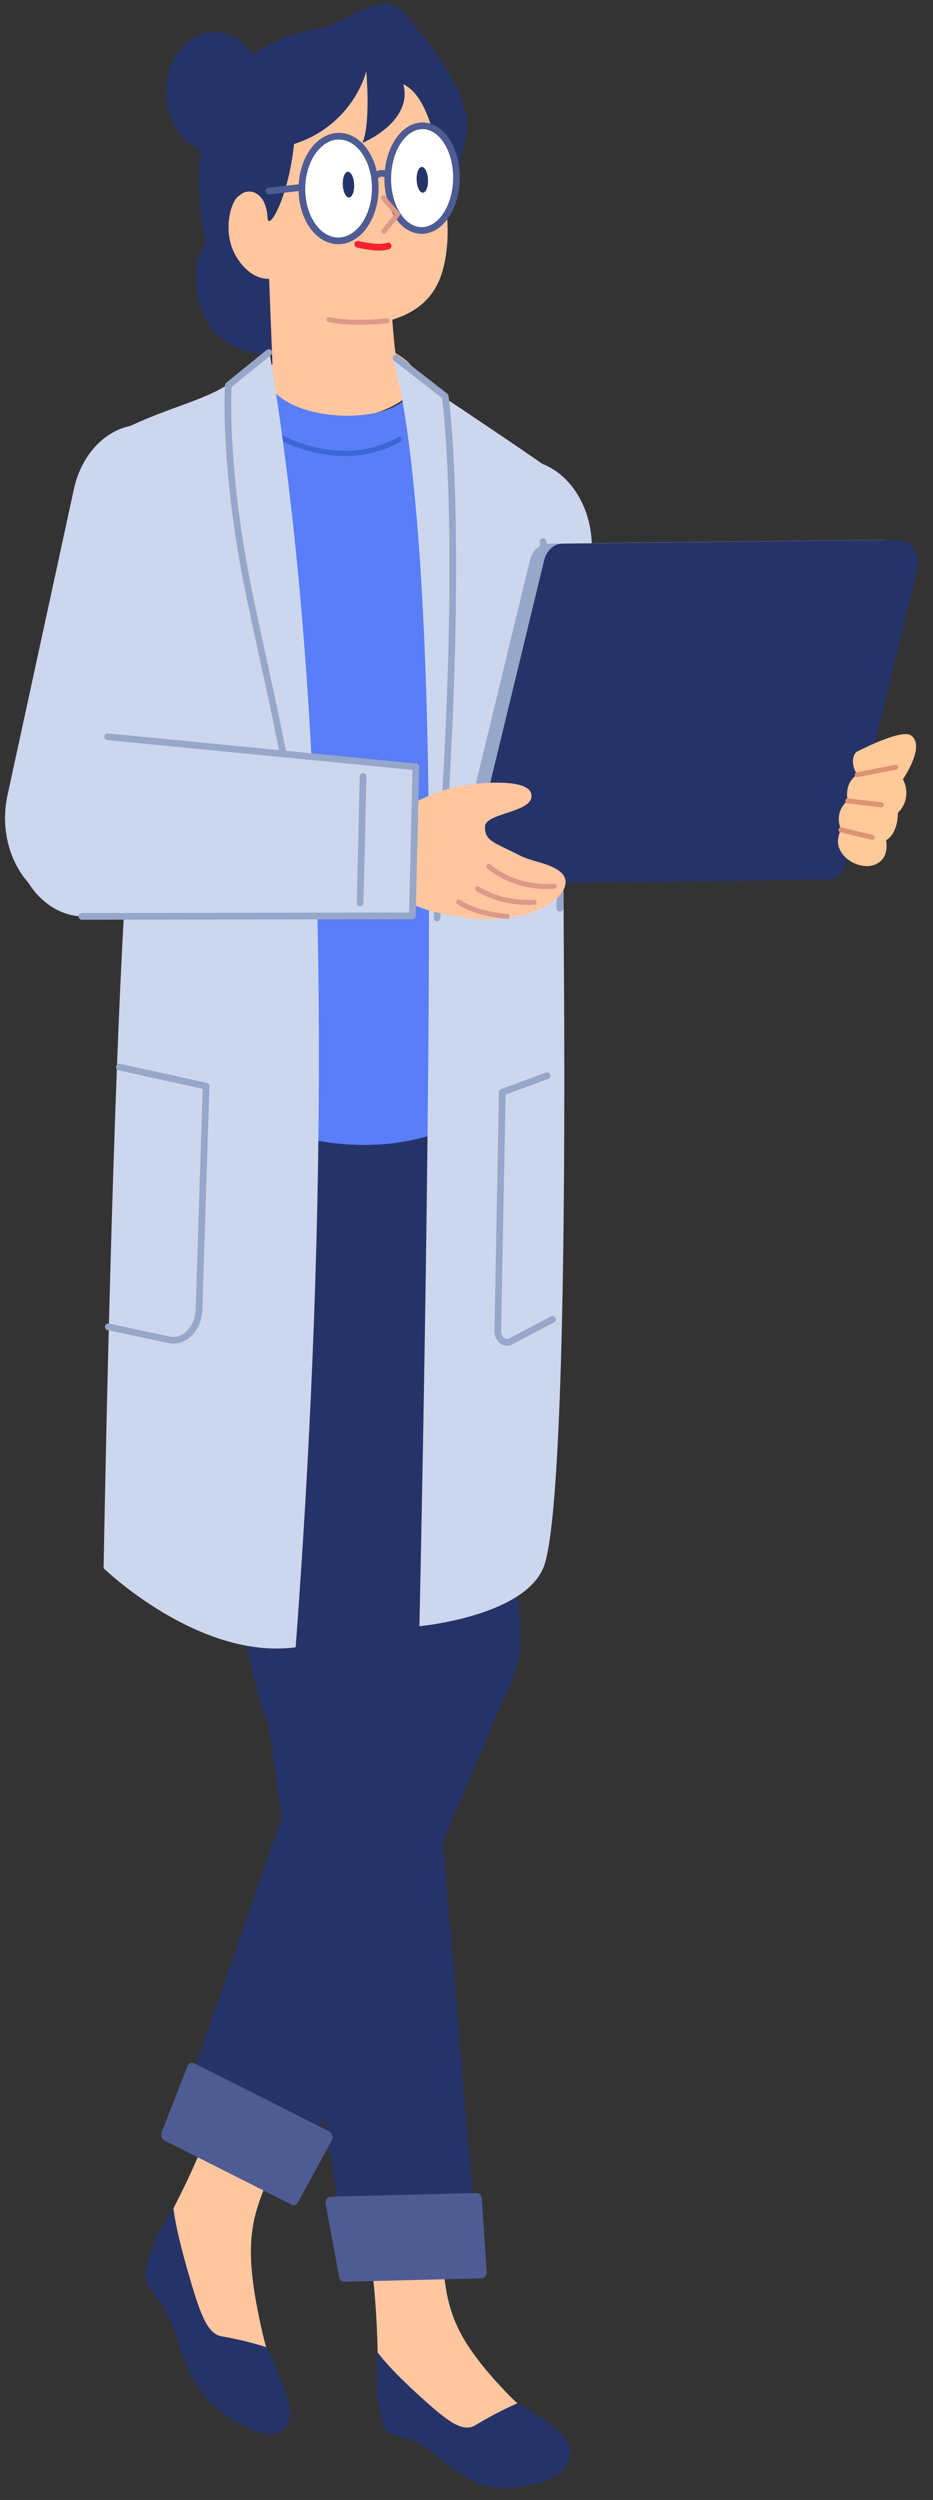 <?xml version="1.0" encoding="utf-8"?>
<svg width="118px" height="316px" viewBox="0 0 118 316" version="1.1" xmlns:xlink="http://www.w3.org/1999/xlink" xmlns="http://www.w3.org/2000/svg">
  <rect x="0" y="0" width="118" height="316" fill="#333333" stroke="none"/>
  <desc>Created with Lunacy</desc>
  <defs>
    <path d="M0 0L24.465 0L24.465 17.137L0 17.137L0 0Z" transform="translate(0.363 0.218)" id="path_1" />
    <path d="M0 0L56.345 0L56.345 43.464L0 43.464L0 0Z" transform="translate(0.323 0.63)" id="path_2" />
    <clipPath id="mask_1">
      <use xlink:href="#path_1" />
    </clipPath>
    <clipPath id="mask_2">
      <use xlink:href="#path_2" />
    </clipPath>
  </defs>
  <g id="1.人物组件/5.用研/走路/看电脑" transform="translate(0.423 0.423)">
    <g id="分组" transform="translate(0.213 0)">
      <path d="M8.622 56.745L8.622 56.745C3.707 56.553 -0.151 51.477 0.005 45.408L0.897 10.646C1.053 4.577 5.165 -0.187 10.08 0.006C14.996 0.198 18.854 5.274 18.698 11.343L17.805 46.105C17.649 52.174 13.538 56.938 8.622 56.745" transform="translate(55.511 57.718)" id="Fill-1" fill="#CCD7EE" stroke="none" />
      <path d="M4.944 0.031C1.738 0.406 -0.51 4.104 0.1 8.007C1.144 14.681 2.643 24.967 3.603 34.61C4.463 43.253 3.661 49.271 5.136 51.439C6.727 53.777 9.799 51.537 12.478 54.502C15.158 57.468 17.095 59.752 23.962 57.51C31.993 54.887 24.72 52.588 20.798 48.547C13.874 41.411 12.942 37.907 12.384 32.393C11.241 21.102 10.961 12.364 10.915 6.654C10.883 2.715 8.12 -0.341 4.944 0.031" transform="translate(43.053 253.909)" id="Fill-3" fill="#FFC6A0" stroke="none" />
      <g id="分组" transform="translate(46.642 296.73)">
        <path d="M0 0L24.465 0L24.465 17.137L0 17.137L0 0Z" transform="translate(0.363 0.218)" id="Clip-6" fill="none" stroke="none" />
        <g clip-path="url(#mask_1)">
          <path d="M0.148 0C0.148 0 1.358 1.802 5.456 5.512C8.688 8.438 10.784 10.202 12.45 9.196C15.492 7.36 17.851 6.385 17.851 6.385C17.851 6.385 20.806 8.039 23.054 9.964C25.301 11.888 25.167 15.271 20.417 16.482C15.666 17.692 12.9 17.506 8.196 13.488C3.491 9.468 1.587 11.358 0.788 8.946C-0.46 5.174 0.148 0 0.148 0" transform="translate(0.363 0.218)" id="Fill-5" fill="#253368" stroke="none" />
        </g>
      </g>
      <path d="M10.39 60.801L0.449 18.899C-1.517 10.2 3.188 1.361 10.435 0.139C16.707 -0.92 22.574 4.187 23.875 11.837L31.181 54.82C31.181 54.82 33.807 66.924 23.412 69.793C13.303 72.583 10.39 60.801 10.39 60.801" transform="translate(21.73 153.504)" id="Fill-7" fill="#253368" stroke="none" />
      <path d="M0.033 12.788L11.094 89.257C11.358 91.085 12.661 92.404 14.164 92.367L24.779 92.104C26.566 92.06 27.942 90.139 27.758 87.942L21.368 11.668C21.368 11.668 20.677 -1.349 9.424 0.115C-1.071 1.479 0.033 12.788 0.033 12.788" transform="translate(31.878 195.059)" id="Fill-9" fill="#253368" stroke="none" />
      <path d="M2.354 11.21L19.754 10.78C20.123 10.77 20.409 10.38 20.379 9.926L19.768 0.724C19.741 0.309 19.457 -0.009 19.119 0L0.627 0.458C0.222 0.467 -0.074 0.934 0.016 1.422L1.718 10.598C1.785 10.962 2.05 11.218 2.354 11.21" transform="translate(40.536 276.783)" id="Fill-11" fill="#4E5C93" stroke="none" />
      <path d="M23.154 0.826C20.328 -1.078 16.788 0.433 15.525 4.09C13.365 10.343 9.945 19.903 6.369 28.557C3.165 36.314 -0.228 40.748 0.012 43.564C0.271 46.6 3.832 46.866 4.709 51.175C5.585 55.485 6.155 58.716 12.863 61.602C20.708 64.976 15.722 58.046 14.304 51.989C11.8 41.29 12.615 37.741 14.651 32.787C18.822 22.64 22.551 15.204 25.101 10.441C26.86 7.154 25.955 2.712 23.154 0.826" transform="translate(18.349 242.871)" id="Fill-13" fill="#FFC6A0" stroke="none" />
      <path d="M3.574 0C3.574 0 3.76 2.329 5.475 8.235C6.827 12.894 7.765 15.804 9.602 16.122C12.955 16.701 15.351 17.523 15.351 17.523C15.351 17.523 17.051 20.936 18.041 24.084C19.031 27.231 17.387 29.942 12.901 27.663C8.415 25.384 6.208 23.32 4.131 16.738C2.053 10.156 -0.382 10.407 0.05 7.855C0.726 3.868 3.574 0 3.574 0" transform="translate(17.735 278.758)" id="Fill-15" fill="#253368" stroke="none" />
      <path d="M28.796 55.949L23.995 12.69C22.91 3.759 15.689 -1.933 8.671 0.608C2.596 2.807 -1.067 10.43 0.278 18.067L7.841 60.983C7.841 60.983 9.452 73.354 19.888 70.727C30.038 68.171 28.796 55.949 28.796 55.949" transform="translate(36.348 148.445)" id="Fill-17" fill="#253368" stroke="none" />
      <path d="M42.934 16.018L15.869 79.632C15.221 81.152 13.691 81.85 12.261 81.275L2.164 77.225C0.463 76.542 -0.438 74.349 0.212 72.474L22.768 7.353C22.768 7.353 26.235 -3.903 36.683 1.438C46.429 6.421 42.934 16.018 42.934 16.018" transform="translate(21.629 194.776)" id="Fill-19" fill="#253368" stroke="none" />
      <path d="M16.509 17.963L0.397 9.835C0.056 9.663 -0.096 9.171 0.064 8.761L3.314 0.446C3.46 0.07 3.818 -0.098 4.131 0.059L21.252 8.697C21.628 8.887 21.767 9.453 21.54 9.868L17.281 17.674C17.111 17.984 16.789 18.105 16.509 17.963" transform="translate(19.761 260.3)" id="Fill-21" fill="#4E5C93" stroke="none" />
      <path d="M25.546 45.423L40.833 27.489C42.134 26.283 42.818 24.312 42.629 22.317L43.903 0L0.223 0.854L0 24.477C-0.014 25.947 0.437 27.359 1.253 28.428C3.757 31.705 10.034 38.219 20.952 45.233C22.433 46.184 24.25 46.724 25.546 45.423" transform="translate(24.349 142.172)" id="Fill-23" fill="#253368" stroke="none" />
      <path d="M39.57 0L0 1.003" transform="translate(27.616 149.029)" id="Stroke-25" fill="none" stroke="#253368" stroke-width="0.649" stroke-linecap="round" stroke-linejoin="round" />
      <path d="M0.264 0L0.375 6.662" transform="translate(44.148 142.941)" id="Stroke-27" fill="none" stroke="#253368" stroke-width="0.649" stroke-linecap="round" stroke-linejoin="round" />
      <path d="M3.661 16.304C3.661 16.304 1.292 0.14 17.898 0C27.187 0.691 27.67 19.672 27.67 19.672C27.67 19.672 28.462 23.618 27.401 27.785C26.213 32.452 22.741 34.187 18.113 34.964C9.465 35.072 5.77 29.405 5.77 29.405C5.77 29.405 -0.155 30.289 0.003 21.024C0.197 12.429 3.661 16.304 3.661 16.304" transform="translate(28.029 5.69)" id="Fill-29" fill="#FFC6A0" stroke="none" />
      <path d="M12.287 7.096C12.51 11.28 9.943 14.895 6.553 15.17C3.164 15.444 0.236 12.275 0.013 8.091C-0.209 3.907 2.358 0.292 5.747 0.017C9.136 -0.258 12.064 2.911 12.287 7.096" transform="translate(20.368 3.601)" id="Fill-31" fill="#253368" stroke="none" />
      <path d="M31.509 25.956C31.509 25.956 33.295 21.479 34.231 16.237C35.167 10.995 26.69 1.35 25.571 0.608C24.452 -0.134 23.87 -0.921 16.655 2.998C-5.231 5.862 1.295 30.262 1.295 30.262C1.295 30.262 -1.139 32.752 0.667 38.771C2.741 44.769 9.621 44.426 9.621 44.426L9.349 34.803C9.349 34.803 7.039 35.206 5.115 32.03C3.192 28.853 4.487 24.697 5.544 24.278C6.454 23.314 8.871 23.564 9.06 27.11C9.156 28.895 11.695 24.671 12.41 17.786C19.973 15.34 21.542 8.601 21.542 8.601C21.542 8.601 22.146 14.884 21.078 17.637C25.03 15.816 27.04 12.988 26.218 10.221C30.919 12.339 31.509 25.956 31.509 25.956" transform="translate(24.141 0)" id="Fill-33" fill="#253368" stroke="none" />
      <path d="M2.261 15.131L1.693 0.795L16.838 0C16.838 0 17.3 9.782 17.811 13.724C28.011 19.609 6.019 26.438 0.472 19.32C-1.241 17.122 2.261 15.131 2.261 15.131" transform="translate(31.564 30.477)" id="Fill-35" fill="#FFC6A0" stroke="none" />
      <path d="M9.28 6.79C9.189 10.442 7.04 13.325 4.478 13.228C1.917 13.132 -0.087 10.093 0.003 6.441C0.094 2.789 2.243 -0.095 4.805 0.002C7.367 0.099 9.37 3.137 9.28 6.79" transform="translate(37.545 16.792)" id="Fill-37" fill="#FFFFFF" stroke="none" />
      <path d="M9.28 6.79C9.189 10.442 7.04 13.325 4.478 13.228C1.917 13.132 -0.087 10.093 0.003 6.441C0.094 2.789 2.243 -0.095 4.805 0.002C7.367 0.099 9.37 3.137 9.28 6.79Z" transform="translate(37.545 16.792)" id="Stroke-39" fill="none" stroke="#4E5C93" stroke-width="0.846" stroke-linecap="round" stroke-linejoin="round" />
      <path d="M8.689 6.778C8.599 10.431 6.582 13.319 4.183 13.228C1.784 13.138 -0.086 10.104 0.003 6.452C0.094 2.799 2.111 -0.089 4.509 0.002C6.908 0.092 8.779 3.126 8.689 6.778" transform="translate(48.404 15.481)" id="Fill-41" fill="#FFFFFF" stroke="none" />
      <path d="M8.689 6.778C8.599 10.431 6.582 13.319 4.183 13.228C1.784 13.138 -0.086 10.104 0.003 6.452C0.094 2.799 2.111 -0.089 4.509 0.002C6.908 0.092 8.779 3.126 8.689 6.778Z" transform="translate(48.404 15.481)" id="Stroke-43" fill="none" stroke="#4E5C93" stroke-width="0.846" stroke-linecap="round" stroke-linejoin="round" />
      <path d="M0 0L1.793 2.08L0.076 4.201" transform="translate(47.85 24.586)" id="Stroke-45" fill="none" stroke="#DD9987" stroke-width="0.635" stroke-linecap="round" stroke-linejoin="round" />
      <path d="M0 0.209C0 0.209 2.586 0.874 3.837 0.423" transform="translate(44.615 30.246)" id="Stroke-47" fill="none" stroke="#F5222D" stroke-width="0.846" stroke-linecap="round" stroke-linejoin="round" />
      <g id="分组" transform="translate(46.642 20.632)">
        <path d="M0 0.577C0 0.577 0.772 -0.154 1.526 0.453" transform="translate(0.161 0.642)" id="Fill-49" fill="#FFFFFF" stroke="none" />
        <path d="M0 0.577C0 0.577 0.772 -0.154 1.526 0.453" transform="translate(0.161 0.642)" id="Stroke-51" fill="none" stroke="#4E5C93" stroke-width="0.846" stroke-linecap="round" stroke-linejoin="round" />
      </g>
      <path d="M7.339 0.376C7.339 0.376 3.039 0.873 0 0.23" transform="translate(40.978 39.753)" id="Stroke-52" fill="none" stroke="#DD9987" stroke-width="0.635" stroke-linecap="round" stroke-linejoin="round" />
      <path d="M1.441 1.568C1.489 2.465 1.206 3.22 0.81 3.251C0.413 3.283 0.053 2.582 0.005 1.684C-0.043 0.787 0.24 0.033 0.637 0.001C1.033 -0.031 1.394 0.67 1.441 1.568" transform="translate(42.712 21.289)" id="Fill-54" fill="#253368" stroke="none" />
      <path d="M1.441 1.568C1.489 2.465 1.206 3.22 0.81 3.251C0.413 3.283 0.053 2.582 0.005 1.684C-0.042 0.787 0.24 0.033 0.637 0.001C1.033 -0.031 1.394 0.67 1.441 1.568" transform="translate(52.054 20.68)" id="Fill-56" fill="#253368" stroke="none" />
      <g id="分组" transform="translate(33.225 22.999)">
        <path d="M4.168 0.183L0 0.667" transform="translate(0.155 0.069)" id="Fill-58" fill="#FFFFFF" stroke="none" />
        <path d="M4.168 0.183L0 0.667" transform="translate(0.155 0.069)" id="Stroke-60" fill="none" stroke="#4E5C93" stroke-width="0.846" stroke-linecap="round" stroke-linejoin="round" />
      </g>
      <path d="M23.275 1.027L22.553 0.992C23.016 6.357 6.651 6.812 4.206 0.548C4.144 0.389 4.095 0.239 4.055 0.096L2.063 0L0 93.257C0 93.257 14.155 101.056 27.91 95.002C34.834 20.652 23.275 1.027 23.275 1.027" transform="translate(28.844 46.994)" id="Fill-61" fill="#597EF7" stroke="none" />
      <path d="M0 0C0 0 7.603 4.369 14.934 0.279" transform="translate(34.895 54.86)" id="Stroke-63" fill="none" stroke="#3C65D6" stroke-width="0.649" stroke-linecap="round" stroke-linejoin="round" />
      <path d="M0.002 0.276C0.002 0.276 4.018 12.18 4.354 58.524C4.621 95.435 3.175 159.859 3.175 159.859C3.175 159.859 16.186 158.656 18.826 152.53C21.547 146.215 21.622 99.406 21.448 75.801C21.135 32.812 22.284 23.087 19.469 13.467C16.225 11.153 11.091 7.749 6.075 4.371C4.857 3.551 2.739 1.344 1.965 0.816C-0.139 -0.62 0.002 0.276 0.002 0.276" transform="translate(49.232 45.276)" id="Fill-65" fill="#CCD7EE" stroke="none" />
      <path d="M0 0C0 0 2.41 22.345 2.128 46.337" transform="translate(68.045 68.046)" id="Stroke-67" fill="none" stroke="#96A7CA" stroke-width="0.846" stroke-linecap="round" stroke-linejoin="round" />
      <path d="M1.641 9.976C6.773 7.112 12.361 6.044 15.616 3.888C17.7 2.507 19.388 0.618 21.02 0C30.719 58.063 26.783 130.235 24.286 163.456C11.992 165.083 0 153.462 0 153.462C0 153.462 0.884 100.241 2.613 70.038C4.051 44.916 0.329 10.708 1.641 9.976" transform="translate(12.469 44.344)" id="Fill-69" fill="#CCD7EE" stroke="none" />
      <path d="M9.576 70.451C8.388 54.982 6.442 48.219 2.894 31.451C-0.654 14.682 0.058 4.147 0.058 4.147L5.171 0" transform="translate(28.184 44.141)" id="Stroke-71" fill="none" stroke="#96A7CA" stroke-width="0.846" stroke-linecap="round" stroke-linejoin="round" />
      <path d="M5.192 70.788C8.978 23.404 6.23 4.844 6.23 4.844L0 0" transform="translate(49.437 44.821)" id="Stroke-73" fill="none" stroke="#96A7CA" stroke-width="0.846" stroke-linecap="round" stroke-linejoin="round" />
      <path d="M1.403 0L12.371 2.409L11.473 30.661C11.396 33.094 9.601 34.886 7.658 34.47L0 32.83" transform="translate(13.058 134.458)" id="Stroke-75" fill="none" stroke="#96A7CA" stroke-width="0.846" stroke-linecap="round" stroke-linejoin="round" />
      <path d="M6.232 0L0.562 2.097L0 32.248C-0.019 33.288 0.838 34.005 1.613 33.597L6.916 30.804" transform="translate(62.325 135.548)" id="Stroke-77" fill="none" stroke="#96A7CA" stroke-width="0.846" stroke-linecap="round" stroke-linejoin="round" />
      <path d="M44.989 42.97L2.428 43.464C0.809 43.482 -0.361 41.561 0.102 39.646L9.076 2.61C9.378 1.364 10.302 0.506 11.355 0.494L53.919 0C55.536 -0.019 56.707 1.903 56.242 3.817L47.269 40.853C46.968 42.1 46.043 42.957 44.989 42.97" transform="translate(57.306 67.805)" id="Fill-79" fill="#96A7CA" stroke="none" />
      <g id="分组" transform="translate(58.782 67.175)">
        <path d="M0 0L56.345 0L56.345 43.464L0 43.464L0 0Z" transform="translate(0.323 0.63)" id="Clip-82" fill="none" stroke="none" />
        <g clip-path="url(#mask_2)">
          <path d="M44.989 42.97L2.428 43.464C0.809 43.482 -0.361 41.561 0.102 39.646L9.076 2.61C9.378 1.364 10.302 0.506 11.355 0.494L53.919 0C55.536 -0.019 56.707 1.903 56.243 3.817L47.269 40.853C46.968 42.1 46.043 42.957 44.989 42.97" transform="translate(0.323 0.63)" id="Fill-81" fill="#253368" stroke="none" />
        </g>
      </g>
      <path d="M2.427 2.211C2.427 2.211 7.911 -0.668 9.196 0.144C11.187 1.403 8.219 5.696 8.219 5.696C8.219 5.696 9.538 7.988 7.576 9.953C7.551 12.759 6.084 13.41 6.084 13.41C6.084 13.41 6.655 15.825 4.537 16.548C2.417 17.271 -1.181 15.043 0.382 12.107C-0.557 9.611 1.234 8.438 1.234 8.438C1.234 8.438 0.679 6.225 2.442 5.135C1.591 3.848 1.857 2.519 2.427 2.211" transform="translate(105.343 92.369)" id="Fill-83" fill="#FFC999" stroke="none" />
      <path d="M0 0.946L4.867 0" transform="translate(107.785 96.558)" id="Stroke-85" fill="none" stroke="#DD936F" stroke-width="0.628" stroke-linecap="round" stroke-linejoin="round" />
      <path d="M4.248 0.646L0 0.142" transform="translate(106.578 100.664)" id="Stroke-87" fill="none" stroke="#DD936F" stroke-width="0.628" stroke-linecap="round" stroke-linejoin="round" />
      <path d="M3.951 0.943L0 0" transform="translate(105.725 104.475)" id="Stroke-89" fill="none" stroke="#DD936F" stroke-width="0.628" stroke-linecap="round" stroke-linejoin="round" />
      <path d="M6.602 60.328L6.602 60.328C1.852 58.755 -0.968 52.727 0.306 46.862L8.707 8.151C9.98 2.286 14.864 -1.194 19.613 0.377C24.364 1.949 27.183 7.978 25.911 13.843L17.509 52.553C16.235 58.419 11.353 61.899 6.602 60.328" transform="translate(0 53.263)" id="Fill-91" fill="#CCD7EE" stroke="none" />
      <path d="M8.759 16.605C8.759 16.605 1.344 15.666 0.187 10.431C-0.862 5.69 2.843 3.829 2.843 3.829C2.843 3.829 6.288 1.259 10.712 0.432C13.627 -0.113 19.255 -0.455 19.693 1.397C20.265 3.811 13.878 3.741 13.844 5.57C13.809 7.448 15.128 7.583 18.045 9.109C19.869 10.063 21.969 10.118 23.39 11.29C26.167 13.582 19.786 19.159 8.759 16.605" transform="translate(46.859 98.503)" id="Fill-93" fill="#FFC6A0" stroke="none" />
      <path d="M0 0C0 0 3.06 2.903 8.29 2.525" transform="translate(61.177 109.076)" id="Stroke-95" fill="none" stroke="#DD9987" stroke-width="0.635" stroke-linecap="round" stroke-linejoin="round" />
      <path d="M7.142 1.686C7.142 1.686 3.48 2.089 0 0" transform="translate(59.768 111.933)" id="Stroke-97" fill="none" stroke="#DD9987" stroke-width="0.635" stroke-linecap="round" stroke-linejoin="round" />
      <path d="M0 0C0 0 1.893 1.454 6.124 1.817" transform="translate(57.383 113.597)" id="Stroke-99" fill="none" stroke="#DD9987" stroke-width="0.635" stroke-linecap="round" stroke-linejoin="round" />
      <path d="M50.657 3.08L50.212 21.905L8.645 21.984C3.729 21.807 -0.14 16.743 0.004 10.673C0.147 4.604 4.249 -0.173 9.166 0.005L50.657 3.08Z" transform="translate(1.081 93.429)" id="Fill-101" fill="#CCD7EE" stroke="none" />
      <path d="M3.255 0L42.237 3.816L41.791 22.642L0 22.713" transform="translate(9.726 92.7)" id="Stroke-103" fill="none" stroke="#96A7CA" stroke-width="0.846" stroke-linecap="round" stroke-linejoin="round" />
      <path d="M0.13 15.985L0.509 0" transform="translate(44.778 97.726)" id="Stroke-105" fill="none" stroke="#96A7CA" stroke-width="0.846" stroke-linecap="round" stroke-linejoin="round" />
    </g>
  </g>
</svg>
